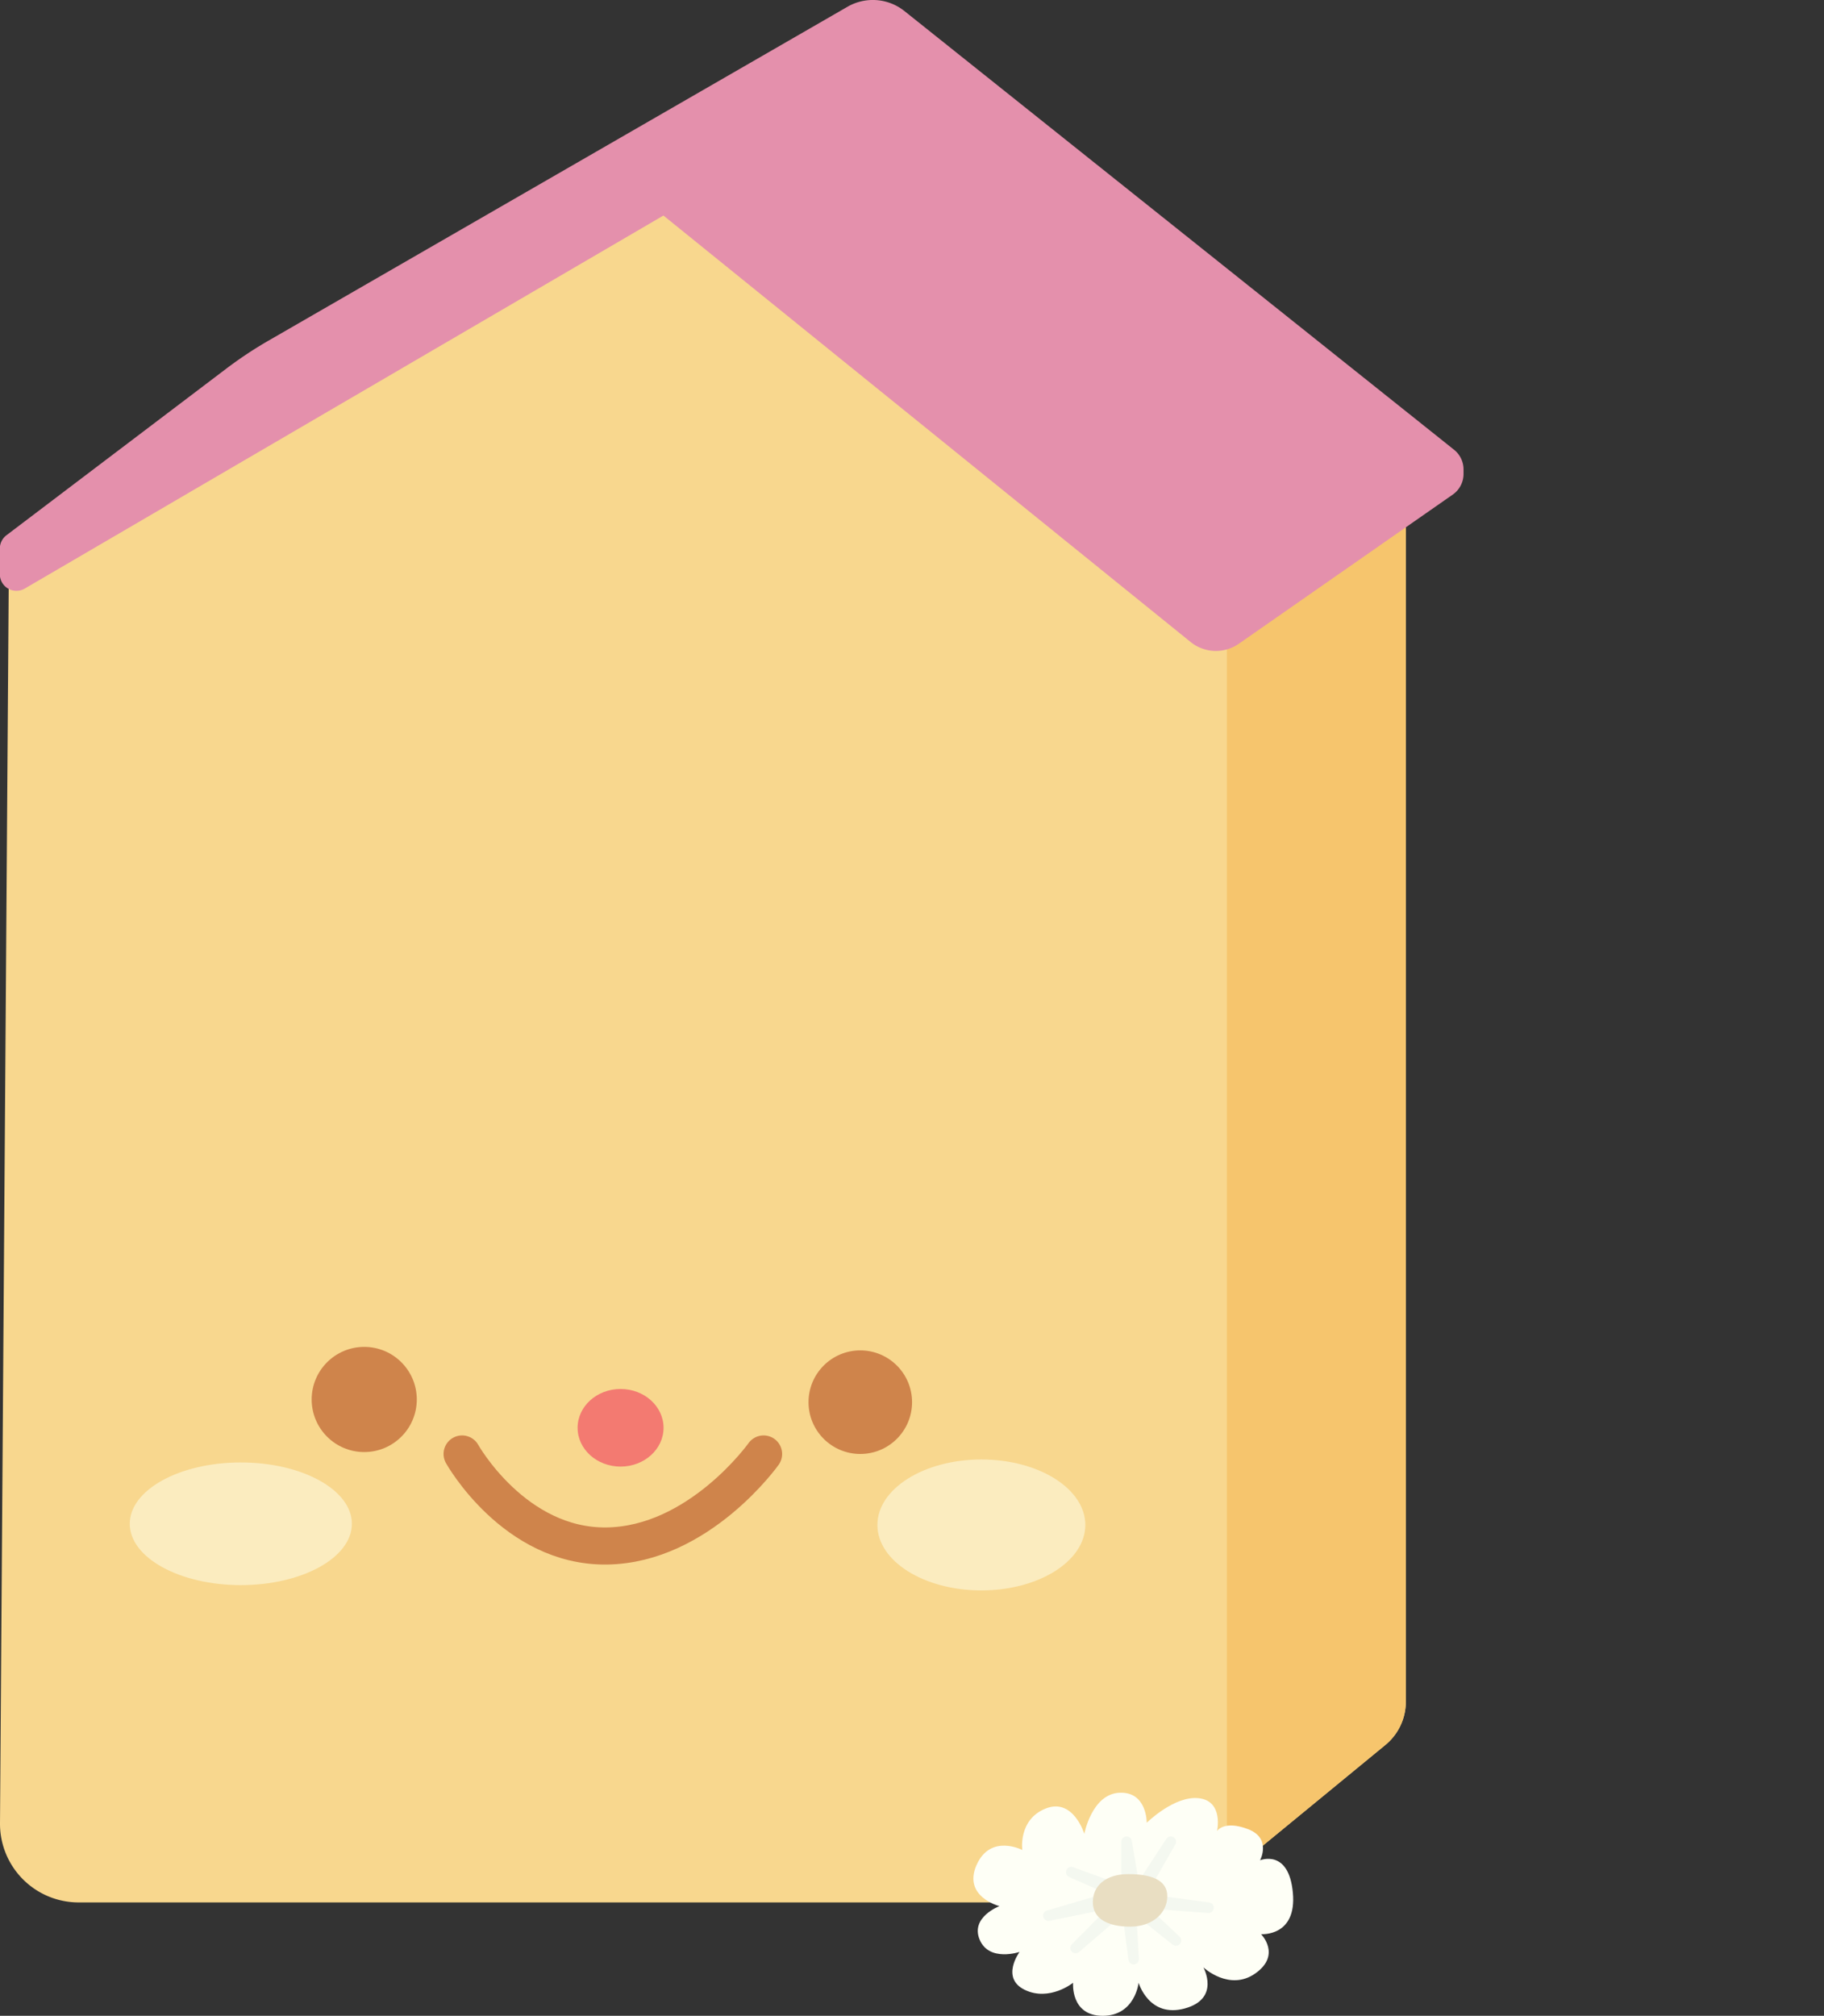 <svg id="Layer_1" data-name="Layer 1" xmlns="http://www.w3.org/2000/svg" xmlns:xlink="http://www.w3.org/1999/xlink" viewBox="0 0 344.24 380.28"><rect x="0" y="0" width="344.24" height="380.28" fill="#333333" stroke="none"/><defs><style>.cls-1,.cls-10{fill:none;}.cls-2{fill:#f8d78e;}.cls-3{clip-path:url(#clip-path);}.cls-4{fill:#f6c56d;}.cls-5{fill:#fefff6;}.cls-6{fill:#f4f8f0;stroke:#f4f8f0;stroke-linejoin:round;stroke-width:2px;}.cls-10,.cls-6{stroke-linecap:round;}.cls-7{fill:#e9dec2;}.cls-8{fill:#fbecbf;}.cls-9{fill:#cf844b;}.cls-10{stroke:#cf844b;stroke-miterlimit:10;stroke-width:7px;}.cls-11{fill:#f37a71;}.cls-12{fill:#e490ac;}</style><clipPath id="clip-path" transform="translate(-155.79 -233.11)"><path id="Body" class="cls-1" d="M157.48,337.27,155.79,577A14.84,14.84,0,0,0,170.63,592H381.08l36.16-29.7a10.54,10.54,0,0,0,3.87-8.16V323.18l-121.2-69.76Z"/></clipPath></defs><path id="Body-2" data-name="Body" class="cls-2" d="M157.48,337.27,155.79,577A14.84,14.84,0,0,0,170.63,592H381.08l36.16-29.7a10.54,10.54,0,0,0,3.87-8.16V323.18l-121.2-69.76Z" transform="translate(-155.79 -233.11)"/><g class="cls-3"><rect class="cls-4" x="231.55" y="73.53" width="112.7" height="300.97"/></g><path class="cls-5" d="M348.73,582.11s-6-3.13-8.64,2.84,4.32,7.75,4.32,7.75-5.52,2.08-3.73,6.33,7.53,2.31,7.53,2.31-3.65,4.92,1,7.16,9.1-1.34,9.1-1.34-.52,6.23,5.59,6.23,6.78-6.23,6.78-6.23,1.94,6.7,8.72,4.84,3.5-7.75,3.5-7.75,4.92,4.62,9.84,1.12,1.05-7.38,1.05-7.38,6.78.52,6-7.83-6.19-6.11-6.19-6.11,2.24-4.17-2.31-5.89-5.81.38-5.81.38,1.27-5.59-3.36-6.19-9.91,4.62-9.91,4.62.08-5.89-5.14-5.66-6.64,7.75-6.64,7.75-2.08-6.86-7.3-4.77S348.73,582.11,348.73,582.11Z" transform="translate(-155.79 -233.11)"/><polygon class="cls-6" points="212.62 347.44 212.62 356.98 202.18 353.18 211.65 357.35 197.86 361.38 211.87 358.55 203 367.49 212.62 359.22 213.96 369.58 213.32 359.22 221.93 366.07 214.26 358.84 228.07 359.89 214.85 358.1 220.96 347.44 214.33 357.58 212.62 347.44"/><path class="cls-7" d="M376.09,590.83c0,3.13-2.75,5.74-7,5.74s-7.05-1.49-7.05-4.62,2.47-5.29,6.69-5.29S376.09,587.71,376.09,590.83Z" transform="translate(-155.79 -233.11)"/><ellipse class="cls-8" cx="45.45" cy="287.46" rx="20.96" ry="11.57"/><ellipse class="cls-8" cx="185.21" cy="287.68" rx="19.62" ry="12.35"/><circle class="cls-9" cx="68.74" cy="264.01" r="9.92"/><circle class="cls-9" cx="162.36" cy="264.52" r="9.77"/><path class="cls-10" d="M243,507.4s9.83,17.58,27.28,17.36,29.62-17.36,29.62-17.36" transform="translate(-155.79 -233.11)"/><ellipse class="cls-11" cx="117.12" cy="269.35" rx="8.11" ry="7.32"/><path class="cls-12" d="M315.78,234.36,206.57,297.31a76.44,76.44,0,0,0-8,5.29L157,334.09a3.15,3.15,0,0,0-1.24,2.5v4.85a3.13,3.13,0,0,0,4.71,2.7L281,273.77l99.51,80.47a7.6,7.6,0,0,0,9,.37L430,326.39a4.76,4.76,0,0,0,2-3.9v-.82a4.76,4.76,0,0,0-1.78-3.71L326.45,235.17A9.57,9.57,0,0,0,315.78,234.36Z" transform="translate(-155.79 -233.11)"/></svg>